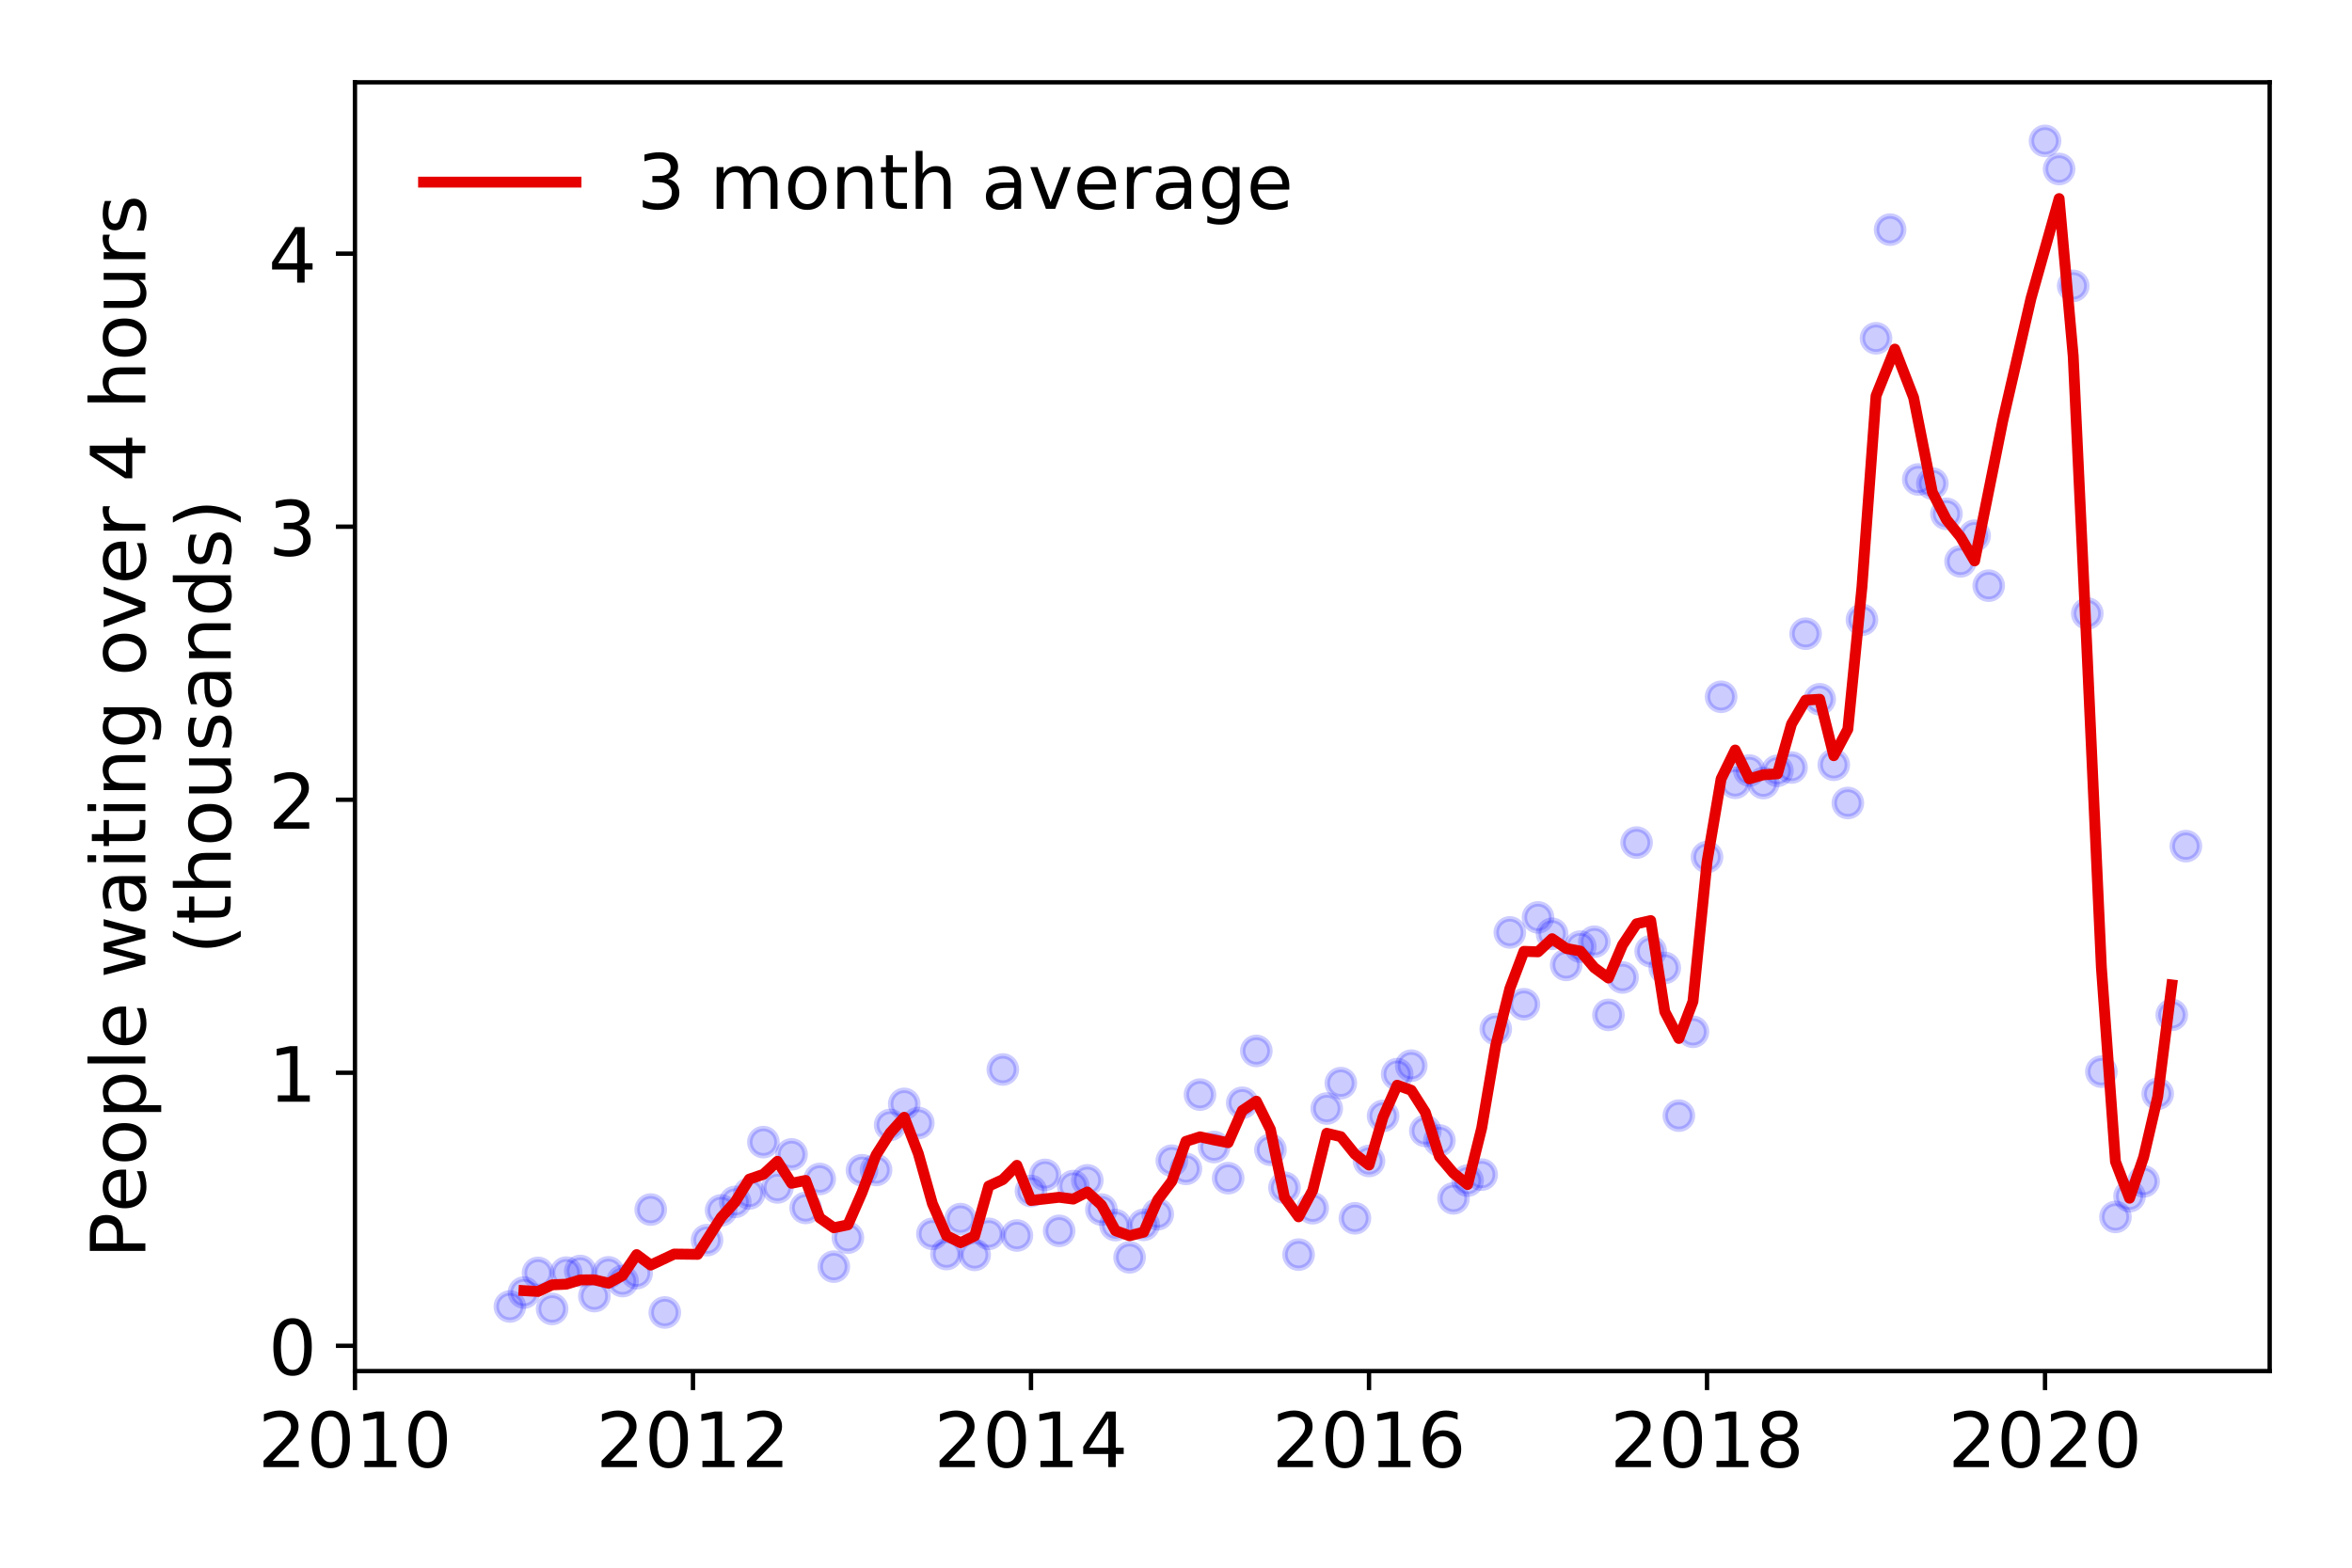 <?xml version="1.0" encoding="utf-8" standalone="no"?>
<!DOCTYPE svg PUBLIC "-//W3C//DTD SVG 1.1//EN"
  "http://www.w3.org/Graphics/SVG/1.1/DTD/svg11.dtd">
<!-- Created with matplotlib (https://matplotlib.org/) -->
<svg height="288pt" version="1.1" viewBox="0 0 432 288" width="432pt" xmlns="http://www.w3.org/2000/svg" xmlns:xlink="http://www.w3.org/1999/xlink">
 <defs>
  <style type="text/css">
*{stroke-linecap:butt;stroke-linejoin:round;}
  </style>
 </defs>
 <g id="figure_1">
  <g id="patch_1">
   <path d="M 0 288 
L 432 288 
L 432 0 
L 0 0 
z
" style="fill:#ffffff;"/>
  </g>
  <g id="axes_1">
   <g id="patch_2">
    <path d="M 65.195 251.88 
L 416.88 251.88 
L 416.88 15.12 
L 65.195 15.12 
z
" style="fill:#ffffff;"/>
   </g>
   <g id="matplotlib.axis_1">
    <g id="xtick_1">
     <g id="line2d_1">
      <defs>
       <path d="M 0 0 
L 0 3.5 
" id="m68cfb00ad2" style="stroke:#000000;stroke-width:0.8;"/>
      </defs>
      <g>
       <use style="stroke:#000000;stroke-width:0.8;" x="65.195" xlink:href="#m68cfb00ad2" y="251.88"/>
      </g>
     </g>
     <g id="text_1">
      <!-- 2010 -->
      <defs>
       <path d="M 19.188 8.297 
L 53.609 8.297 
L 53.609 0 
L 7.328 0 
L 7.328 8.297 
Q 12.938 14.109 22.625 23.891 
Q 32.328 33.688 34.812 36.531 
Q 39.547 41.844 41.422 45.531 
Q 43.312 49.219 43.312 52.781 
Q 43.312 58.594 39.234 62.25 
Q 35.156 65.922 28.609 65.922 
Q 23.969 65.922 18.812 64.312 
Q 13.672 62.703 7.812 59.422 
L 7.812 69.391 
Q 13.766 71.781 18.938 73 
Q 24.125 74.219 28.422 74.219 
Q 39.75 74.219 46.484 68.547 
Q 53.219 62.891 53.219 53.422 
Q 53.219 48.922 51.531 44.891 
Q 49.859 40.875 45.406 35.406 
Q 44.188 33.984 37.641 27.219 
Q 31.109 20.453 19.188 8.297 
z
" id="DejaVuSans-50"/>
       <path d="M 31.781 66.406 
Q 24.172 66.406 20.328 58.906 
Q 16.5 51.422 16.5 36.375 
Q 16.5 21.391 20.328 13.891 
Q 24.172 6.391 31.781 6.391 
Q 39.453 6.391 43.281 13.891 
Q 47.125 21.391 47.125 36.375 
Q 47.125 51.422 43.281 58.906 
Q 39.453 66.406 31.781 66.406 
z
M 31.781 74.219 
Q 44.047 74.219 50.516 64.516 
Q 56.984 54.828 56.984 36.375 
Q 56.984 17.969 50.516 8.266 
Q 44.047 -1.422 31.781 -1.422 
Q 19.531 -1.422 13.062 8.266 
Q 6.594 17.969 6.594 36.375 
Q 6.594 54.828 13.062 64.516 
Q 19.531 74.219 31.781 74.219 
z
" id="DejaVuSans-48"/>
       <path d="M 12.406 8.297 
L 28.516 8.297 
L 28.516 63.922 
L 10.984 60.406 
L 10.984 69.391 
L 28.422 72.906 
L 38.281 72.906 
L 38.281 8.297 
L 54.391 8.297 
L 54.391 0 
L 12.406 0 
z
" id="DejaVuSans-49"/>
      </defs>
      <g transform="translate(47.38 269.518)scale(0.14 -0.14)">
       <use xlink:href="#DejaVuSans-50"/>
       <use x="63.623" xlink:href="#DejaVuSans-48"/>
       <use x="127.246" xlink:href="#DejaVuSans-49"/>
       <use x="190.869" xlink:href="#DejaVuSans-48"/>
      </g>
     </g>
    </g>
    <g id="xtick_2">
     <g id="line2d_2">
      <g>
       <use style="stroke:#000000;stroke-width:0.8;" x="127.28" xlink:href="#m68cfb00ad2" y="251.88"/>
      </g>
     </g>
     <g id="text_2">
      <!-- 2012 -->
      <g transform="translate(109.465 269.518)scale(0.14 -0.14)">
       <use xlink:href="#DejaVuSans-50"/>
       <use x="63.623" xlink:href="#DejaVuSans-48"/>
       <use x="127.246" xlink:href="#DejaVuSans-49"/>
       <use x="190.869" xlink:href="#DejaVuSans-50"/>
      </g>
     </g>
    </g>
    <g id="xtick_3">
     <g id="line2d_3">
      <g>
       <use style="stroke:#000000;stroke-width:0.8;" x="189.365" xlink:href="#m68cfb00ad2" y="251.88"/>
      </g>
     </g>
     <g id="text_3">
      <!-- 2014 -->
      <defs>
       <path d="M 37.797 64.312 
L 12.891 25.391 
L 37.797 25.391 
z
M 35.203 72.906 
L 47.609 72.906 
L 47.609 25.391 
L 58.016 25.391 
L 58.016 17.188 
L 47.609 17.188 
L 47.609 0 
L 37.797 0 
L 37.797 17.188 
L 4.891 17.188 
L 4.891 26.703 
z
" id="DejaVuSans-52"/>
      </defs>
      <g transform="translate(171.55 269.518)scale(0.14 -0.14)">
       <use xlink:href="#DejaVuSans-50"/>
       <use x="63.623" xlink:href="#DejaVuSans-48"/>
       <use x="127.246" xlink:href="#DejaVuSans-49"/>
       <use x="190.869" xlink:href="#DejaVuSans-52"/>
      </g>
     </g>
    </g>
    <g id="xtick_4">
     <g id="line2d_4">
      <g>
       <use style="stroke:#000000;stroke-width:0.8;" x="251.45" xlink:href="#m68cfb00ad2" y="251.88"/>
      </g>
     </g>
     <g id="text_4">
      <!-- 2016 -->
      <defs>
       <path d="M 33.016 40.375 
Q 26.375 40.375 22.484 35.828 
Q 18.609 31.297 18.609 23.391 
Q 18.609 15.531 22.484 10.953 
Q 26.375 6.391 33.016 6.391 
Q 39.656 6.391 43.531 10.953 
Q 47.406 15.531 47.406 23.391 
Q 47.406 31.297 43.531 35.828 
Q 39.656 40.375 33.016 40.375 
z
M 52.594 71.297 
L 52.594 62.312 
Q 48.875 64.062 45.094 64.984 
Q 41.312 65.922 37.594 65.922 
Q 27.828 65.922 22.672 59.328 
Q 17.531 52.734 16.797 39.406 
Q 19.672 43.656 24.016 45.922 
Q 28.375 48.188 33.594 48.188 
Q 44.578 48.188 50.953 41.516 
Q 57.328 34.859 57.328 23.391 
Q 57.328 12.156 50.688 5.359 
Q 44.047 -1.422 33.016 -1.422 
Q 20.359 -1.422 13.672 8.266 
Q 6.984 17.969 6.984 36.375 
Q 6.984 53.656 15.188 63.938 
Q 23.391 74.219 37.203 74.219 
Q 40.922 74.219 44.703 73.484 
Q 48.484 72.75 52.594 71.297 
z
" id="DejaVuSans-54"/>
      </defs>
      <g transform="translate(233.635 269.518)scale(0.14 -0.14)">
       <use xlink:href="#DejaVuSans-50"/>
       <use x="63.623" xlink:href="#DejaVuSans-48"/>
       <use x="127.246" xlink:href="#DejaVuSans-49"/>
       <use x="190.869" xlink:href="#DejaVuSans-54"/>
      </g>
     </g>
    </g>
    <g id="xtick_5">
     <g id="line2d_5">
      <g>
       <use style="stroke:#000000;stroke-width:0.8;" x="313.535" xlink:href="#m68cfb00ad2" y="251.88"/>
      </g>
     </g>
     <g id="text_5">
      <!-- 2018 -->
      <defs>
       <path d="M 31.781 34.625 
Q 24.75 34.625 20.719 30.859 
Q 16.703 27.094 16.703 20.516 
Q 16.703 13.922 20.719 10.156 
Q 24.75 6.391 31.781 6.391 
Q 38.812 6.391 42.859 10.172 
Q 46.922 13.969 46.922 20.516 
Q 46.922 27.094 42.891 30.859 
Q 38.875 34.625 31.781 34.625 
z
M 21.922 38.812 
Q 15.578 40.375 12.031 44.719 
Q 8.5 49.078 8.5 55.328 
Q 8.5 64.062 14.719 69.141 
Q 20.953 74.219 31.781 74.219 
Q 42.672 74.219 48.875 69.141 
Q 55.078 64.062 55.078 55.328 
Q 55.078 49.078 51.531 44.719 
Q 48 40.375 41.703 38.812 
Q 48.828 37.156 52.797 32.312 
Q 56.781 27.484 56.781 20.516 
Q 56.781 9.906 50.312 4.234 
Q 43.844 -1.422 31.781 -1.422 
Q 19.734 -1.422 13.25 4.234 
Q 6.781 9.906 6.781 20.516 
Q 6.781 27.484 10.781 32.312 
Q 14.797 37.156 21.922 38.812 
z
M 18.312 54.391 
Q 18.312 48.734 21.844 45.562 
Q 25.391 42.391 31.781 42.391 
Q 38.141 42.391 41.719 45.562 
Q 45.312 48.734 45.312 54.391 
Q 45.312 60.062 41.719 63.234 
Q 38.141 66.406 31.781 66.406 
Q 25.391 66.406 21.844 63.234 
Q 18.312 60.062 18.312 54.391 
z
" id="DejaVuSans-56"/>
      </defs>
      <g transform="translate(295.72 269.518)scale(0.14 -0.14)">
       <use xlink:href="#DejaVuSans-50"/>
       <use x="63.623" xlink:href="#DejaVuSans-48"/>
       <use x="127.246" xlink:href="#DejaVuSans-49"/>
       <use x="190.869" xlink:href="#DejaVuSans-56"/>
      </g>
     </g>
    </g>
    <g id="xtick_6">
     <g id="line2d_6">
      <g>
       <use style="stroke:#000000;stroke-width:0.8;" x="375.619" xlink:href="#m68cfb00ad2" y="251.88"/>
      </g>
     </g>
     <g id="text_6">
      <!-- 2020 -->
      <g transform="translate(357.804 269.518)scale(0.14 -0.14)">
       <use xlink:href="#DejaVuSans-50"/>
       <use x="63.623" xlink:href="#DejaVuSans-48"/>
       <use x="127.246" xlink:href="#DejaVuSans-50"/>
       <use x="190.869" xlink:href="#DejaVuSans-48"/>
      </g>
     </g>
    </g>
   </g>
   <g id="matplotlib.axis_2">
    <g id="ytick_1">
     <g id="line2d_7">
      <defs>
       <path d="M 0 0 
L -3.5 0 
" id="me8bc852ce0" style="stroke:#000000;stroke-width:0.8;"/>
      </defs>
      <g>
       <use style="stroke:#000000;stroke-width:0.8;" x="65.195" xlink:href="#me8bc852ce0" y="247.238"/>
      </g>
     </g>
     <g id="text_7">
      <!-- 0 -->
      <g transform="translate(49.288 252.557)scale(0.14 -0.14)">
       <use xlink:href="#DejaVuSans-48"/>
      </g>
     </g>
    </g>
    <g id="ytick_2">
     <g id="line2d_8">
      <g>
       <use style="stroke:#000000;stroke-width:0.8;" x="65.195" xlink:href="#me8bc852ce0" y="197.078"/>
      </g>
     </g>
     <g id="text_8">
      <!-- 1 -->
      <g transform="translate(49.288 202.397)scale(0.14 -0.14)">
       <use xlink:href="#DejaVuSans-49"/>
      </g>
     </g>
    </g>
    <g id="ytick_3">
     <g id="line2d_9">
      <g>
       <use style="stroke:#000000;stroke-width:0.8;" x="65.195" xlink:href="#me8bc852ce0" y="146.918"/>
      </g>
     </g>
     <g id="text_9">
      <!-- 2 -->
      <g transform="translate(49.288 152.237)scale(0.14 -0.14)">
       <use xlink:href="#DejaVuSans-50"/>
      </g>
     </g>
    </g>
    <g id="ytick_4">
     <g id="line2d_10">
      <g>
       <use style="stroke:#000000;stroke-width:0.8;" x="65.195" xlink:href="#me8bc852ce0" y="96.758"/>
      </g>
     </g>
     <g id="text_10">
      <!-- 3 -->
      <defs>
       <path d="M 40.578 39.312 
Q 47.656 37.797 51.625 33 
Q 55.609 28.219 55.609 21.188 
Q 55.609 10.406 48.188 4.484 
Q 40.766 -1.422 27.094 -1.422 
Q 22.516 -1.422 17.656 -0.516 
Q 12.797 0.391 7.625 2.203 
L 7.625 11.719 
Q 11.719 9.328 16.594 8.109 
Q 21.484 6.891 26.812 6.891 
Q 36.078 6.891 40.938 10.547 
Q 45.797 14.203 45.797 21.188 
Q 45.797 27.641 41.281 31.266 
Q 36.766 34.906 28.719 34.906 
L 20.219 34.906 
L 20.219 43.016 
L 29.109 43.016 
Q 36.375 43.016 40.234 45.922 
Q 44.094 48.828 44.094 54.297 
Q 44.094 59.906 40.109 62.906 
Q 36.141 65.922 28.719 65.922 
Q 24.656 65.922 20.016 65.031 
Q 15.375 64.156 9.812 62.312 
L 9.812 71.094 
Q 15.438 72.656 20.344 73.438 
Q 25.25 74.219 29.594 74.219 
Q 40.828 74.219 47.359 69.109 
Q 53.906 64.016 53.906 55.328 
Q 53.906 49.266 50.438 45.094 
Q 46.969 40.922 40.578 39.312 
z
" id="DejaVuSans-51"/>
      </defs>
      <g transform="translate(49.288 102.077)scale(0.14 -0.14)">
       <use xlink:href="#DejaVuSans-51"/>
      </g>
     </g>
    </g>
    <g id="ytick_5">
     <g id="line2d_11">
      <g>
       <use style="stroke:#000000;stroke-width:0.8;" x="65.195" xlink:href="#me8bc852ce0" y="46.598"/>
      </g>
     </g>
     <g id="text_11">
      <!-- 4 -->
      <g transform="translate(49.288 51.917)scale(0.14 -0.14)">
       <use xlink:href="#DejaVuSans-52"/>
      </g>
     </g>
    </g>
    <g id="text_12">
     <!-- People waiting over 4 hours -->
     <defs>
      <path d="M 19.672 64.797 
L 19.672 37.406 
L 32.078 37.406 
Q 38.969 37.406 42.719 40.969 
Q 46.484 44.531 46.484 51.125 
Q 46.484 57.672 42.719 61.234 
Q 38.969 64.797 32.078 64.797 
z
M 9.812 72.906 
L 32.078 72.906 
Q 44.344 72.906 50.609 67.359 
Q 56.891 61.812 56.891 51.125 
Q 56.891 40.328 50.609 34.812 
Q 44.344 29.297 32.078 29.297 
L 19.672 29.297 
L 19.672 0 
L 9.812 0 
z
" id="DejaVuSans-80"/>
      <path d="M 56.203 29.594 
L 56.203 25.203 
L 14.891 25.203 
Q 15.484 15.922 20.484 11.062 
Q 25.484 6.203 34.422 6.203 
Q 39.594 6.203 44.453 7.469 
Q 49.312 8.734 54.109 11.281 
L 54.109 2.781 
Q 49.266 0.734 44.188 -0.344 
Q 39.109 -1.422 33.891 -1.422 
Q 20.797 -1.422 13.156 6.188 
Q 5.516 13.812 5.516 26.812 
Q 5.516 40.234 12.766 48.109 
Q 20.016 56 32.328 56 
Q 43.359 56 49.781 48.891 
Q 56.203 41.797 56.203 29.594 
z
M 47.219 32.234 
Q 47.125 39.594 43.094 43.984 
Q 39.062 48.391 32.422 48.391 
Q 24.906 48.391 20.391 44.141 
Q 15.875 39.891 15.188 32.172 
z
" id="DejaVuSans-101"/>
      <path d="M 30.609 48.391 
Q 23.391 48.391 19.188 42.75 
Q 14.984 37.109 14.984 27.297 
Q 14.984 17.484 19.156 11.844 
Q 23.344 6.203 30.609 6.203 
Q 37.797 6.203 41.984 11.859 
Q 46.188 17.531 46.188 27.297 
Q 46.188 37.016 41.984 42.703 
Q 37.797 48.391 30.609 48.391 
z
M 30.609 56 
Q 42.328 56 49.016 48.375 
Q 55.719 40.766 55.719 27.297 
Q 55.719 13.875 49.016 6.219 
Q 42.328 -1.422 30.609 -1.422 
Q 18.844 -1.422 12.172 6.219 
Q 5.516 13.875 5.516 27.297 
Q 5.516 40.766 12.172 48.375 
Q 18.844 56 30.609 56 
z
" id="DejaVuSans-111"/>
      <path d="M 18.109 8.203 
L 18.109 -20.797 
L 9.078 -20.797 
L 9.078 54.688 
L 18.109 54.688 
L 18.109 46.391 
Q 20.953 51.266 25.266 53.625 
Q 29.594 56 35.594 56 
Q 45.562 56 51.781 48.094 
Q 58.016 40.188 58.016 27.297 
Q 58.016 14.406 51.781 6.484 
Q 45.562 -1.422 35.594 -1.422 
Q 29.594 -1.422 25.266 0.953 
Q 20.953 3.328 18.109 8.203 
z
M 48.688 27.297 
Q 48.688 37.203 44.609 42.844 
Q 40.531 48.484 33.406 48.484 
Q 26.266 48.484 22.188 42.844 
Q 18.109 37.203 18.109 27.297 
Q 18.109 17.391 22.188 11.75 
Q 26.266 6.109 33.406 6.109 
Q 40.531 6.109 44.609 11.75 
Q 48.688 17.391 48.688 27.297 
z
" id="DejaVuSans-112"/>
      <path d="M 9.422 75.984 
L 18.406 75.984 
L 18.406 0 
L 9.422 0 
z
" id="DejaVuSans-108"/>
      <path id="DejaVuSans-32"/>
      <path d="M 4.203 54.688 
L 13.188 54.688 
L 24.422 12.016 
L 35.594 54.688 
L 46.188 54.688 
L 57.422 12.016 
L 68.609 54.688 
L 77.594 54.688 
L 63.281 0 
L 52.688 0 
L 40.922 44.828 
L 29.109 0 
L 18.5 0 
z
" id="DejaVuSans-119"/>
      <path d="M 34.281 27.484 
Q 23.391 27.484 19.188 25 
Q 14.984 22.516 14.984 16.5 
Q 14.984 11.719 18.141 8.906 
Q 21.297 6.109 26.703 6.109 
Q 34.188 6.109 38.703 11.406 
Q 43.219 16.703 43.219 25.484 
L 43.219 27.484 
z
M 52.203 31.203 
L 52.203 0 
L 43.219 0 
L 43.219 8.297 
Q 40.141 3.328 35.547 0.953 
Q 30.953 -1.422 24.312 -1.422 
Q 15.922 -1.422 10.953 3.297 
Q 6 8.016 6 15.922 
Q 6 25.141 12.172 29.828 
Q 18.359 34.516 30.609 34.516 
L 43.219 34.516 
L 43.219 35.406 
Q 43.219 41.609 39.141 45 
Q 35.062 48.391 27.688 48.391 
Q 23 48.391 18.547 47.266 
Q 14.109 46.141 10.016 43.891 
L 10.016 52.203 
Q 14.938 54.109 19.578 55.047 
Q 24.219 56 28.609 56 
Q 40.484 56 46.344 49.844 
Q 52.203 43.703 52.203 31.203 
z
" id="DejaVuSans-97"/>
      <path d="M 9.422 54.688 
L 18.406 54.688 
L 18.406 0 
L 9.422 0 
z
M 9.422 75.984 
L 18.406 75.984 
L 18.406 64.594 
L 9.422 64.594 
z
" id="DejaVuSans-105"/>
      <path d="M 18.312 70.219 
L 18.312 54.688 
L 36.812 54.688 
L 36.812 47.703 
L 18.312 47.703 
L 18.312 18.016 
Q 18.312 11.328 20.141 9.422 
Q 21.969 7.516 27.594 7.516 
L 36.812 7.516 
L 36.812 0 
L 27.594 0 
Q 17.188 0 13.234 3.875 
Q 9.281 7.766 9.281 18.016 
L 9.281 47.703 
L 2.688 47.703 
L 2.688 54.688 
L 9.281 54.688 
L 9.281 70.219 
z
" id="DejaVuSans-116"/>
      <path d="M 54.891 33.016 
L 54.891 0 
L 45.906 0 
L 45.906 32.719 
Q 45.906 40.484 42.875 44.328 
Q 39.844 48.188 33.797 48.188 
Q 26.516 48.188 22.312 43.547 
Q 18.109 38.922 18.109 30.906 
L 18.109 0 
L 9.078 0 
L 9.078 54.688 
L 18.109 54.688 
L 18.109 46.188 
Q 21.344 51.125 25.703 53.562 
Q 30.078 56 35.797 56 
Q 45.219 56 50.047 50.172 
Q 54.891 44.344 54.891 33.016 
z
" id="DejaVuSans-110"/>
      <path d="M 45.406 27.984 
Q 45.406 37.75 41.375 43.109 
Q 37.359 48.484 30.078 48.484 
Q 22.859 48.484 18.828 43.109 
Q 14.797 37.75 14.797 27.984 
Q 14.797 18.266 18.828 12.891 
Q 22.859 7.516 30.078 7.516 
Q 37.359 7.516 41.375 12.891 
Q 45.406 18.266 45.406 27.984 
z
M 54.391 6.781 
Q 54.391 -7.172 48.188 -13.984 
Q 42 -20.797 29.203 -20.797 
Q 24.469 -20.797 20.266 -20.094 
Q 16.062 -19.391 12.109 -17.922 
L 12.109 -9.188 
Q 16.062 -11.328 19.922 -12.344 
Q 23.781 -13.375 27.781 -13.375 
Q 36.625 -13.375 41.016 -8.766 
Q 45.406 -4.156 45.406 5.172 
L 45.406 9.625 
Q 42.625 4.781 38.281 2.391 
Q 33.938 0 27.875 0 
Q 17.828 0 11.672 7.656 
Q 5.516 15.328 5.516 27.984 
Q 5.516 40.672 11.672 48.328 
Q 17.828 56 27.875 56 
Q 33.938 56 38.281 53.609 
Q 42.625 51.219 45.406 46.391 
L 45.406 54.688 
L 54.391 54.688 
z
" id="DejaVuSans-103"/>
      <path d="M 2.984 54.688 
L 12.5 54.688 
L 29.594 8.797 
L 46.688 54.688 
L 56.203 54.688 
L 35.688 0 
L 23.484 0 
z
" id="DejaVuSans-118"/>
      <path d="M 41.109 46.297 
Q 39.594 47.172 37.812 47.578 
Q 36.031 48 33.891 48 
Q 26.266 48 22.188 43.047 
Q 18.109 38.094 18.109 28.812 
L 18.109 0 
L 9.078 0 
L 9.078 54.688 
L 18.109 54.688 
L 18.109 46.188 
Q 20.953 51.172 25.484 53.578 
Q 30.031 56 36.531 56 
Q 37.453 56 38.578 55.875 
Q 39.703 55.766 41.062 55.516 
z
" id="DejaVuSans-114"/>
      <path d="M 54.891 33.016 
L 54.891 0 
L 45.906 0 
L 45.906 32.719 
Q 45.906 40.484 42.875 44.328 
Q 39.844 48.188 33.797 48.188 
Q 26.516 48.188 22.312 43.547 
Q 18.109 38.922 18.109 30.906 
L 18.109 0 
L 9.078 0 
L 9.078 75.984 
L 18.109 75.984 
L 18.109 46.188 
Q 21.344 51.125 25.703 53.562 
Q 30.078 56 35.797 56 
Q 45.219 56 50.047 50.172 
Q 54.891 44.344 54.891 33.016 
z
" id="DejaVuSans-104"/>
      <path d="M 8.5 21.578 
L 8.5 54.688 
L 17.484 54.688 
L 17.484 21.922 
Q 17.484 14.156 20.5 10.266 
Q 23.531 6.391 29.594 6.391 
Q 36.859 6.391 41.078 11.031 
Q 45.312 15.672 45.312 23.688 
L 45.312 54.688 
L 54.297 54.688 
L 54.297 0 
L 45.312 0 
L 45.312 8.406 
Q 42.047 3.422 37.719 1 
Q 33.406 -1.422 27.688 -1.422 
Q 18.266 -1.422 13.375 4.438 
Q 8.5 10.297 8.5 21.578 
z
M 31.109 56 
z
" id="DejaVuSans-117"/>
      <path d="M 44.281 53.078 
L 44.281 44.578 
Q 40.484 46.531 36.375 47.5 
Q 32.281 48.484 27.875 48.484 
Q 21.188 48.484 17.844 46.438 
Q 14.5 44.391 14.5 40.281 
Q 14.5 37.156 16.891 35.375 
Q 19.281 33.594 26.516 31.984 
L 29.594 31.297 
Q 39.156 29.25 43.188 25.516 
Q 47.219 21.781 47.219 15.094 
Q 47.219 7.469 41.188 3.016 
Q 35.156 -1.422 24.609 -1.422 
Q 20.219 -1.422 15.453 -0.562 
Q 10.688 0.297 5.422 2 
L 5.422 11.281 
Q 10.406 8.688 15.234 7.391 
Q 20.062 6.109 24.812 6.109 
Q 31.156 6.109 34.562 8.281 
Q 37.984 10.453 37.984 14.406 
Q 37.984 18.062 35.516 20.016 
Q 33.062 21.969 24.703 23.781 
L 21.578 24.516 
Q 13.234 26.266 9.516 29.906 
Q 5.812 33.547 5.812 39.891 
Q 5.812 47.609 11.281 51.797 
Q 16.75 56 26.812 56 
Q 31.781 56 36.172 55.266 
Q 40.578 54.547 44.281 53.078 
z
" id="DejaVuSans-115"/>
     </defs>
     <g transform="translate(26.699 231.175)rotate(-90)scale(0.14 -0.14)">
      <use xlink:href="#DejaVuSans-80"/>
      <use x="60.256" xlink:href="#DejaVuSans-101"/>
      <use x="121.779" xlink:href="#DejaVuSans-111"/>
      <use x="182.961" xlink:href="#DejaVuSans-112"/>
      <use x="246.438" xlink:href="#DejaVuSans-108"/>
      <use x="274.221" xlink:href="#DejaVuSans-101"/>
      <use x="335.744" xlink:href="#DejaVuSans-32"/>
      <use x="367.531" xlink:href="#DejaVuSans-119"/>
      <use x="449.318" xlink:href="#DejaVuSans-97"/>
      <use x="510.598" xlink:href="#DejaVuSans-105"/>
      <use x="538.381" xlink:href="#DejaVuSans-116"/>
      <use x="577.59" xlink:href="#DejaVuSans-105"/>
      <use x="605.373" xlink:href="#DejaVuSans-110"/>
      <use x="668.752" xlink:href="#DejaVuSans-103"/>
      <use x="732.229" xlink:href="#DejaVuSans-32"/>
      <use x="764.016" xlink:href="#DejaVuSans-111"/>
      <use x="825.197" xlink:href="#DejaVuSans-118"/>
      <use x="884.377" xlink:href="#DejaVuSans-101"/>
      <use x="945.9" xlink:href="#DejaVuSans-114"/>
      <use x="987.014" xlink:href="#DejaVuSans-32"/>
      <use x="1018.801" xlink:href="#DejaVuSans-52"/>
      <use x="1082.424" xlink:href="#DejaVuSans-32"/>
      <use x="1114.211" xlink:href="#DejaVuSans-104"/>
      <use x="1177.59" xlink:href="#DejaVuSans-111"/>
      <use x="1238.771" xlink:href="#DejaVuSans-117"/>
      <use x="1302.15" xlink:href="#DejaVuSans-114"/>
      <use x="1343.264" xlink:href="#DejaVuSans-115"/>
     </g>
     <!-- (thousands) -->
     <defs>
      <path d="M 31 75.875 
Q 24.469 64.656 21.281 53.656 
Q 18.109 42.672 18.109 31.391 
Q 18.109 20.125 21.312 9.062 
Q 24.516 -2 31 -13.188 
L 23.188 -13.188 
Q 15.875 -1.703 12.234 9.375 
Q 8.594 20.453 8.594 31.391 
Q 8.594 42.281 12.203 53.312 
Q 15.828 64.359 23.188 75.875 
z
" id="DejaVuSans-40"/>
      <path d="M 45.406 46.391 
L 45.406 75.984 
L 54.391 75.984 
L 54.391 0 
L 45.406 0 
L 45.406 8.203 
Q 42.578 3.328 38.25 0.953 
Q 33.938 -1.422 27.875 -1.422 
Q 17.969 -1.422 11.734 6.484 
Q 5.516 14.406 5.516 27.297 
Q 5.516 40.188 11.734 48.094 
Q 17.969 56 27.875 56 
Q 33.938 56 38.25 53.625 
Q 42.578 51.266 45.406 46.391 
z
M 14.797 27.297 
Q 14.797 17.391 18.875 11.75 
Q 22.953 6.109 30.078 6.109 
Q 37.203 6.109 41.297 11.75 
Q 45.406 17.391 45.406 27.297 
Q 45.406 37.203 41.297 42.844 
Q 37.203 48.484 30.078 48.484 
Q 22.953 48.484 18.875 42.844 
Q 14.797 37.203 14.797 27.297 
z
" id="DejaVuSans-100"/>
      <path d="M 8.016 75.875 
L 15.828 75.875 
Q 23.141 64.359 26.781 53.312 
Q 30.422 42.281 30.422 31.391 
Q 30.422 20.453 26.781 9.375 
Q 23.141 -1.703 15.828 -13.188 
L 8.016 -13.188 
Q 14.5 -2 17.703 9.062 
Q 20.906 20.125 20.906 31.391 
Q 20.906 42.672 17.703 53.656 
Q 14.5 64.656 8.016 75.875 
z
" id="DejaVuSans-41"/>
     </defs>
     <g transform="translate(42.376 175.325)rotate(-90)scale(0.14 -0.14)">
      <use xlink:href="#DejaVuSans-40"/>
      <use x="39.014" xlink:href="#DejaVuSans-116"/>
      <use x="78.223" xlink:href="#DejaVuSans-104"/>
      <use x="141.602" xlink:href="#DejaVuSans-111"/>
      <use x="202.783" xlink:href="#DejaVuSans-117"/>
      <use x="266.162" xlink:href="#DejaVuSans-115"/>
      <use x="318.262" xlink:href="#DejaVuSans-97"/>
      <use x="379.541" xlink:href="#DejaVuSans-110"/>
      <use x="442.92" xlink:href="#DejaVuSans-100"/>
      <use x="506.396" xlink:href="#DejaVuSans-115"/>
      <use x="558.496" xlink:href="#DejaVuSans-41"/>
     </g>
    </g>
   </g>
   <g id="line2d_12">
    <defs>
     <path d="M 0 2.5 
C 0.663 2.5 1.299 2.237 1.768 1.768 
C 2.237 1.299 2.5 0.663 2.5 0 
C 2.5 -0.663 2.237 -1.299 1.768 -1.768 
C 1.299 -2.237 0.663 -2.5 0 -2.5 
C -0.663 -2.5 -1.299 -2.237 -1.768 -1.768 
C -2.237 -1.299 -2.5 -0.663 -2.5 0 
C -2.5 0.663 -2.237 1.299 -1.768 1.768 
C -1.299 2.237 -0.663 2.5 0 2.5 
z
" id="m269926904f" style="stroke:#0000ff;stroke-opacity:0.2;"/>
    </defs>
    <g clip-path="url(#pb4dc8e8f1a)">
     <use style="fill:#0000ff;fill-opacity:0.2;stroke:#0000ff;stroke-opacity:0.2;" x="401.488" xlink:href="#m269926904f" y="155.445"/>
     <use style="fill:#0000ff;fill-opacity:0.2;stroke:#0000ff;stroke-opacity:0.2;" x="398.901" xlink:href="#m269926904f" y="186.444"/>
     <use style="fill:#0000ff;fill-opacity:0.2;stroke:#0000ff;stroke-opacity:0.2;" x="396.314" xlink:href="#m269926904f" y="200.94"/>
     <use style="fill:#0000ff;fill-opacity:0.2;stroke:#0000ff;stroke-opacity:0.2;" x="393.728" xlink:href="#m269926904f" y="217.041"/>
     <use style="fill:#0000ff;fill-opacity:0.2;stroke:#0000ff;stroke-opacity:0.2;" x="391.141" xlink:href="#m269926904f" y="219.75"/>
     <use style="fill:#0000ff;fill-opacity:0.2;stroke:#0000ff;stroke-opacity:0.2;" x="388.554" xlink:href="#m269926904f" y="223.562"/>
     <use style="fill:#0000ff;fill-opacity:0.2;stroke:#0000ff;stroke-opacity:0.2;" x="385.967" xlink:href="#m269926904f" y="196.877"/>
     <use style="fill:#0000ff;fill-opacity:0.2;stroke:#0000ff;stroke-opacity:0.2;" x="383.38" xlink:href="#m269926904f" y="112.709"/>
     <use style="fill:#0000ff;fill-opacity:0.2;stroke:#0000ff;stroke-opacity:0.2;" x="380.793" xlink:href="#m269926904f" y="52.517"/>
     <use style="fill:#0000ff;fill-opacity:0.2;stroke:#0000ff;stroke-opacity:0.2;" x="378.206" xlink:href="#m269926904f" y="31.048"/>
     <use style="fill:#0000ff;fill-opacity:0.2;stroke:#0000ff;stroke-opacity:0.2;" x="375.619" xlink:href="#m269926904f" y="25.882"/>
     <use style="fill:#0000ff;fill-opacity:0.2;stroke:#0000ff;stroke-opacity:0.2;" x="365.272" xlink:href="#m269926904f" y="107.592"/>
     <use style="fill:#0000ff;fill-opacity:0.2;stroke:#0000ff;stroke-opacity:0.2;" x="362.685" xlink:href="#m269926904f" y="98.413"/>
     <use style="fill:#0000ff;fill-opacity:0.2;stroke:#0000ff;stroke-opacity:0.2;" x="360.098" xlink:href="#m269926904f" y="103.128"/>
     <use style="fill:#0000ff;fill-opacity:0.2;stroke:#0000ff;stroke-opacity:0.2;" x="357.511" xlink:href="#m269926904f" y="94.4"/>
     <use style="fill:#0000ff;fill-opacity:0.2;stroke:#0000ff;stroke-opacity:0.2;" x="354.924" xlink:href="#m269926904f" y="88.833"/>
     <use style="fill:#0000ff;fill-opacity:0.2;stroke:#0000ff;stroke-opacity:0.2;" x="352.338" xlink:href="#m269926904f" y="88.08"/>
     <use style="fill:#0000ff;fill-opacity:0.2;stroke:#0000ff;stroke-opacity:0.2;" x="347.164" xlink:href="#m269926904f" y="42.184"/>
     <use style="fill:#0000ff;fill-opacity:0.2;stroke:#0000ff;stroke-opacity:0.2;" x="344.577" xlink:href="#m269926904f" y="62.147"/>
     <use style="fill:#0000ff;fill-opacity:0.2;stroke:#0000ff;stroke-opacity:0.2;" x="341.99" xlink:href="#m269926904f" y="113.862"/>
     <use style="fill:#0000ff;fill-opacity:0.2;stroke:#0000ff;stroke-opacity:0.2;" x="339.403" xlink:href="#m269926904f" y="147.52"/>
     <use style="fill:#0000ff;fill-opacity:0.2;stroke:#0000ff;stroke-opacity:0.2;" x="336.816" xlink:href="#m269926904f" y="140.497"/>
     <use style="fill:#0000ff;fill-opacity:0.2;stroke:#0000ff;stroke-opacity:0.2;" x="334.229" xlink:href="#m269926904f" y="128.459"/>
     <use style="fill:#0000ff;fill-opacity:0.2;stroke:#0000ff;stroke-opacity:0.2;" x="331.643" xlink:href="#m269926904f" y="116.421"/>
     <use style="fill:#0000ff;fill-opacity:0.2;stroke:#0000ff;stroke-opacity:0.2;" x="329.056" xlink:href="#m269926904f" y="140.999"/>
     <use style="fill:#0000ff;fill-opacity:0.2;stroke:#0000ff;stroke-opacity:0.2;" x="326.469" xlink:href="#m269926904f" y="141.601"/>
     <use style="fill:#0000ff;fill-opacity:0.2;stroke:#0000ff;stroke-opacity:0.2;" x="323.882" xlink:href="#m269926904f" y="143.858"/>
     <use style="fill:#0000ff;fill-opacity:0.2;stroke:#0000ff;stroke-opacity:0.2;" x="321.295" xlink:href="#m269926904f" y="141.551"/>
     <use style="fill:#0000ff;fill-opacity:0.2;stroke:#0000ff;stroke-opacity:0.2;" x="318.708" xlink:href="#m269926904f" y="143.808"/>
     <use style="fill:#0000ff;fill-opacity:0.2;stroke:#0000ff;stroke-opacity:0.2;" x="316.121" xlink:href="#m269926904f" y="128.007"/>
     <use style="fill:#0000ff;fill-opacity:0.2;stroke:#0000ff;stroke-opacity:0.2;" x="313.535" xlink:href="#m269926904f" y="157.451"/>
     <use style="fill:#0000ff;fill-opacity:0.2;stroke:#0000ff;stroke-opacity:0.2;" x="310.948" xlink:href="#m269926904f" y="189.554"/>
     <use style="fill:#0000ff;fill-opacity:0.2;stroke:#0000ff;stroke-opacity:0.2;" x="308.361" xlink:href="#m269926904f" y="204.953"/>
     <use style="fill:#0000ff;fill-opacity:0.2;stroke:#0000ff;stroke-opacity:0.2;" x="305.774" xlink:href="#m269926904f" y="177.816"/>
     <use style="fill:#0000ff;fill-opacity:0.2;stroke:#0000ff;stroke-opacity:0.2;" x="303.187" xlink:href="#m269926904f" y="174.757"/>
     <use style="fill:#0000ff;fill-opacity:0.2;stroke:#0000ff;stroke-opacity:0.2;" x="300.6" xlink:href="#m269926904f" y="154.793"/>
     <use style="fill:#0000ff;fill-opacity:0.2;stroke:#0000ff;stroke-opacity:0.2;" x="298.013" xlink:href="#m269926904f" y="179.572"/>
     <use style="fill:#0000ff;fill-opacity:0.2;stroke:#0000ff;stroke-opacity:0.2;" x="295.426" xlink:href="#m269926904f" y="186.444"/>
     <use style="fill:#0000ff;fill-opacity:0.2;stroke:#0000ff;stroke-opacity:0.2;" x="292.84" xlink:href="#m269926904f" y="173.001"/>
     <use style="fill:#0000ff;fill-opacity:0.2;stroke:#0000ff;stroke-opacity:0.2;" x="290.253" xlink:href="#m269926904f" y="173.904"/>
     <use style="fill:#0000ff;fill-opacity:0.2;stroke:#0000ff;stroke-opacity:0.2;" x="287.666" xlink:href="#m269926904f" y="177.265"/>
     <use style="fill:#0000ff;fill-opacity:0.2;stroke:#0000ff;stroke-opacity:0.2;" x="285.079" xlink:href="#m269926904f" y="171.546"/>
     <use style="fill:#0000ff;fill-opacity:0.2;stroke:#0000ff;stroke-opacity:0.2;" x="282.492" xlink:href="#m269926904f" y="168.537"/>
     <use style="fill:#0000ff;fill-opacity:0.2;stroke:#0000ff;stroke-opacity:0.2;" x="279.905" xlink:href="#m269926904f" y="184.488"/>
     <use style="fill:#0000ff;fill-opacity:0.2;stroke:#0000ff;stroke-opacity:0.2;" x="277.318" xlink:href="#m269926904f" y="171.296"/>
     <use style="fill:#0000ff;fill-opacity:0.2;stroke:#0000ff;stroke-opacity:0.2;" x="274.731" xlink:href="#m269926904f" y="189.052"/>
     <use style="fill:#0000ff;fill-opacity:0.2;stroke:#0000ff;stroke-opacity:0.2;" x="272.145" xlink:href="#m269926904f" y="215.787"/>
     <use style="fill:#0000ff;fill-opacity:0.2;stroke:#0000ff;stroke-opacity:0.2;" x="269.558" xlink:href="#m269926904f" y="216.891"/>
     <use style="fill:#0000ff;fill-opacity:0.2;stroke:#0000ff;stroke-opacity:0.2;" x="266.971" xlink:href="#m269926904f" y="220.151"/>
     <use style="fill:#0000ff;fill-opacity:0.2;stroke:#0000ff;stroke-opacity:0.2;" x="264.384" xlink:href="#m269926904f" y="209.517"/>
     <use style="fill:#0000ff;fill-opacity:0.2;stroke:#0000ff;stroke-opacity:0.2;" x="261.797" xlink:href="#m269926904f" y="207.762"/>
     <use style="fill:#0000ff;fill-opacity:0.2;stroke:#0000ff;stroke-opacity:0.2;" x="259.21" xlink:href="#m269926904f" y="195.774"/>
     <use style="fill:#0000ff;fill-opacity:0.2;stroke:#0000ff;stroke-opacity:0.2;" x="256.623" xlink:href="#m269926904f" y="197.329"/>
     <use style="fill:#0000ff;fill-opacity:0.2;stroke:#0000ff;stroke-opacity:0.2;" x="254.037" xlink:href="#m269926904f" y="205.003"/>
     <use style="fill:#0000ff;fill-opacity:0.2;stroke:#0000ff;stroke-opacity:0.2;" x="251.45" xlink:href="#m269926904f" y="213.279"/>
     <use style="fill:#0000ff;fill-opacity:0.2;stroke:#0000ff;stroke-opacity:0.2;" x="248.863" xlink:href="#m269926904f" y="223.813"/>
     <use style="fill:#0000ff;fill-opacity:0.2;stroke:#0000ff;stroke-opacity:0.2;" x="246.276" xlink:href="#m269926904f" y="198.984"/>
     <use style="fill:#0000ff;fill-opacity:0.2;stroke:#0000ff;stroke-opacity:0.2;" x="243.689" xlink:href="#m269926904f" y="203.649"/>
     <use style="fill:#0000ff;fill-opacity:0.2;stroke:#0000ff;stroke-opacity:0.2;" x="241.102" xlink:href="#m269926904f" y="221.957"/>
     <use style="fill:#0000ff;fill-opacity:0.2;stroke:#0000ff;stroke-opacity:0.2;" x="238.515" xlink:href="#m269926904f" y="230.484"/>
     <use style="fill:#0000ff;fill-opacity:0.2;stroke:#0000ff;stroke-opacity:0.2;" x="235.928" xlink:href="#m269926904f" y="218.195"/>
     <use style="fill:#0000ff;fill-opacity:0.2;stroke:#0000ff;stroke-opacity:0.2;" x="233.342" xlink:href="#m269926904f" y="211.223"/>
     <use style="fill:#0000ff;fill-opacity:0.2;stroke:#0000ff;stroke-opacity:0.2;" x="230.755" xlink:href="#m269926904f" y="193.065"/>
     <use style="fill:#0000ff;fill-opacity:0.2;stroke:#0000ff;stroke-opacity:0.2;" x="228.168" xlink:href="#m269926904f" y="202.595"/>
     <use style="fill:#0000ff;fill-opacity:0.2;stroke:#0000ff;stroke-opacity:0.2;" x="225.581" xlink:href="#m269926904f" y="216.439"/>
     <use style="fill:#0000ff;fill-opacity:0.2;stroke:#0000ff;stroke-opacity:0.2;" x="222.994" xlink:href="#m269926904f" y="210.721"/>
     <use style="fill:#0000ff;fill-opacity:0.2;stroke:#0000ff;stroke-opacity:0.2;" x="220.407" xlink:href="#m269926904f" y="201.091"/>
     <use style="fill:#0000ff;fill-opacity:0.2;stroke:#0000ff;stroke-opacity:0.2;" x="217.82" xlink:href="#m269926904f" y="214.734"/>
     <use style="fill:#0000ff;fill-opacity:0.2;stroke:#0000ff;stroke-opacity:0.2;" x="215.233" xlink:href="#m269926904f" y="213.229"/>
     <use style="fill:#0000ff;fill-opacity:0.2;stroke:#0000ff;stroke-opacity:0.2;" x="212.647" xlink:href="#m269926904f" y="223.061"/>
     <use style="fill:#0000ff;fill-opacity:0.2;stroke:#0000ff;stroke-opacity:0.2;" x="210.06" xlink:href="#m269926904f" y="225.017"/>
     <use style="fill:#0000ff;fill-opacity:0.2;stroke:#0000ff;stroke-opacity:0.2;" x="207.473" xlink:href="#m269926904f" y="230.986"/>
     <use style="fill:#0000ff;fill-opacity:0.2;stroke:#0000ff;stroke-opacity:0.2;" x="204.886" xlink:href="#m269926904f" y="225.067"/>
     <use style="fill:#0000ff;fill-opacity:0.2;stroke:#0000ff;stroke-opacity:0.2;" x="202.299" xlink:href="#m269926904f" y="222.208"/>
     <use style="fill:#0000ff;fill-opacity:0.2;stroke:#0000ff;stroke-opacity:0.2;" x="199.712" xlink:href="#m269926904f" y="216.841"/>
     <use style="fill:#0000ff;fill-opacity:0.2;stroke:#0000ff;stroke-opacity:0.2;" x="197.125" xlink:href="#m269926904f" y="217.894"/>
     <use style="fill:#0000ff;fill-opacity:0.2;stroke:#0000ff;stroke-opacity:0.2;" x="194.539" xlink:href="#m269926904f" y="226.12"/>
     <use style="fill:#0000ff;fill-opacity:0.2;stroke:#0000ff;stroke-opacity:0.2;" x="191.952" xlink:href="#m269926904f" y="215.838"/>
     <use style="fill:#0000ff;fill-opacity:0.2;stroke:#0000ff;stroke-opacity:0.2;" x="189.365" xlink:href="#m269926904f" y="218.797"/>
     <use style="fill:#0000ff;fill-opacity:0.2;stroke:#0000ff;stroke-opacity:0.2;" x="186.778" xlink:href="#m269926904f" y="226.973"/>
     <use style="fill:#0000ff;fill-opacity:0.2;stroke:#0000ff;stroke-opacity:0.2;" x="184.191" xlink:href="#m269926904f" y="196.476"/>
     <use style="fill:#0000ff;fill-opacity:0.2;stroke:#0000ff;stroke-opacity:0.2;" x="181.604" xlink:href="#m269926904f" y="226.672"/>
     <use style="fill:#0000ff;fill-opacity:0.2;stroke:#0000ff;stroke-opacity:0.2;" x="179.017" xlink:href="#m269926904f" y="230.534"/>
     <use style="fill:#0000ff;fill-opacity:0.2;stroke:#0000ff;stroke-opacity:0.2;" x="176.43" xlink:href="#m269926904f" y="223.963"/>
     <use style="fill:#0000ff;fill-opacity:0.2;stroke:#0000ff;stroke-opacity:0.2;" x="173.844" xlink:href="#m269926904f" y="230.384"/>
     <use style="fill:#0000ff;fill-opacity:0.2;stroke:#0000ff;stroke-opacity:0.2;" x="171.257" xlink:href="#m269926904f" y="226.672"/>
     <use style="fill:#0000ff;fill-opacity:0.2;stroke:#0000ff;stroke-opacity:0.2;" x="168.67" xlink:href="#m269926904f" y="206.307"/>
     <use style="fill:#0000ff;fill-opacity:0.2;stroke:#0000ff;stroke-opacity:0.2;" x="166.083" xlink:href="#m269926904f" y="202.796"/>
     <use style="fill:#0000ff;fill-opacity:0.2;stroke:#0000ff;stroke-opacity:0.2;" x="163.496" xlink:href="#m269926904f" y="206.658"/>
     <use style="fill:#0000ff;fill-opacity:0.2;stroke:#0000ff;stroke-opacity:0.2;" x="160.909" xlink:href="#m269926904f" y="214.935"/>
     <use style="fill:#0000ff;fill-opacity:0.2;stroke:#0000ff;stroke-opacity:0.2;" x="158.322" xlink:href="#m269926904f" y="214.985"/>
     <use style="fill:#0000ff;fill-opacity:0.2;stroke:#0000ff;stroke-opacity:0.2;" x="155.735" xlink:href="#m269926904f" y="227.374"/>
     <use style="fill:#0000ff;fill-opacity:0.2;stroke:#0000ff;stroke-opacity:0.2;" x="153.149" xlink:href="#m269926904f" y="232.691"/>
     <use style="fill:#0000ff;fill-opacity:0.2;stroke:#0000ff;stroke-opacity:0.2;" x="150.562" xlink:href="#m269926904f" y="216.59"/>
     <use style="fill:#0000ff;fill-opacity:0.2;stroke:#0000ff;stroke-opacity:0.2;" x="147.975" xlink:href="#m269926904f" y="221.907"/>
     <use style="fill:#0000ff;fill-opacity:0.2;stroke:#0000ff;stroke-opacity:0.2;" x="145.388" xlink:href="#m269926904f" y="212.076"/>
     <use style="fill:#0000ff;fill-opacity:0.2;stroke:#0000ff;stroke-opacity:0.2;" x="142.801" xlink:href="#m269926904f" y="218.145"/>
     <use style="fill:#0000ff;fill-opacity:0.2;stroke:#0000ff;stroke-opacity:0.2;" x="140.214" xlink:href="#m269926904f" y="209.818"/>
     <use style="fill:#0000ff;fill-opacity:0.2;stroke:#0000ff;stroke-opacity:0.2;" x="137.627" xlink:href="#m269926904f" y="219.248"/>
     <use style="fill:#0000ff;fill-opacity:0.2;stroke:#0000ff;stroke-opacity:0.2;" x="135.04" xlink:href="#m269926904f" y="220.803"/>
     <use style="fill:#0000ff;fill-opacity:0.2;stroke:#0000ff;stroke-opacity:0.2;" x="132.454" xlink:href="#m269926904f" y="222.358"/>
     <use style="fill:#0000ff;fill-opacity:0.2;stroke:#0000ff;stroke-opacity:0.2;" x="129.867" xlink:href="#m269926904f" y="227.826"/>
     <use style="fill:#0000ff;fill-opacity:0.2;stroke:#0000ff;stroke-opacity:0.2;" x="122.106" xlink:href="#m269926904f" y="241.118"/>
     <use style="fill:#0000ff;fill-opacity:0.2;stroke:#0000ff;stroke-opacity:0.2;" x="119.519" xlink:href="#m269926904f" y="222.208"/>
     <use style="fill:#0000ff;fill-opacity:0.2;stroke:#0000ff;stroke-opacity:0.2;" x="116.932" xlink:href="#m269926904f" y="233.895"/>
     <use style="fill:#0000ff;fill-opacity:0.2;stroke:#0000ff;stroke-opacity:0.2;" x="114.346" xlink:href="#m269926904f" y="235.35"/>
     <use style="fill:#0000ff;fill-opacity:0.2;stroke:#0000ff;stroke-opacity:0.2;" x="111.759" xlink:href="#m269926904f" y="233.745"/>
     <use style="fill:#0000ff;fill-opacity:0.2;stroke:#0000ff;stroke-opacity:0.2;" x="109.172" xlink:href="#m269926904f" y="238.109"/>
     <use style="fill:#0000ff;fill-opacity:0.2;stroke:#0000ff;stroke-opacity:0.2;" x="106.585" xlink:href="#m269926904f" y="233.494"/>
     <use style="fill:#0000ff;fill-opacity:0.2;stroke:#0000ff;stroke-opacity:0.2;" x="103.998" xlink:href="#m269926904f" y="233.795"/>
     <use style="fill:#0000ff;fill-opacity:0.2;stroke:#0000ff;stroke-opacity:0.2;" x="101.411" xlink:href="#m269926904f" y="240.466"/>
     <use style="fill:#0000ff;fill-opacity:0.2;stroke:#0000ff;stroke-opacity:0.2;" x="98.824" xlink:href="#m269926904f" y="233.845"/>
     <use style="fill:#0000ff;fill-opacity:0.2;stroke:#0000ff;stroke-opacity:0.2;" x="96.237" xlink:href="#m269926904f" y="237.457"/>
     <use style="fill:#0000ff;fill-opacity:0.2;stroke:#0000ff;stroke-opacity:0.2;" x="93.651" xlink:href="#m269926904f" y="240.015"/>
    </g>
   </g>
   <g id="line2d_13">
    <path clip-path="url(#pb4dc8e8f1a)" d="M 398.901 180.943 
L 396.314 201.475 
L 393.728 212.577 
L 391.141 220.118 
L 388.554 213.396 
L 385.967 177.716 
L 383.38 120.701 
L 380.793 65.425 
L 378.206 36.482 
L 373.033 54.841 
L 367.859 77.296 
L 362.685 103.045 
L 360.098 98.647 
L 357.511 95.454 
L 354.924 90.438 
L 351.475 73.032 
L 348.026 64.137 
L 344.577 72.731 
L 341.99 107.843 
L 339.403 133.96 
L 336.816 138.825 
L 334.229 128.459 
L 331.643 128.626 
L 329.056 133.007 
L 326.469 142.153 
L 323.882 142.337 
L 321.295 143.072 
L 318.708 137.789 
L 316.121 143.089 
L 313.535 158.338 
L 310.948 183.986 
L 308.361 190.774 
L 305.774 185.842 
L 303.187 169.122 
L 300.6 169.707 
L 298.013 173.603 
L 295.426 179.672 
L 292.84 177.783 
L 290.253 174.723 
L 287.666 174.238 
L 285.079 172.449 
L 282.492 174.857 
L 279.905 174.773 
L 277.318 181.612 
L 274.731 192.045 
L 272.145 207.243 
L 269.558 217.61 
L 266.971 215.52 
L 264.384 212.477 
L 261.797 204.351 
L 259.21 200.288 
L 256.623 199.368 
L 254.037 205.204 
L 251.45 214.032 
L 248.863 212.025 
L 246.276 208.815 
L 243.689 208.197 
L 241.102 218.697 
L 238.515 223.545 
L 235.928 219.967 
L 233.342 207.494 
L 230.755 202.294 
L 228.168 204.033 
L 225.581 209.919 
L 222.994 209.417 
L 220.407 208.849 
L 217.82 209.685 
L 215.233 217.008 
L 212.647 220.436 
L 210.06 226.354 
L 207.473 227.023 
L 204.886 226.087 
L 202.299 221.372 
L 199.712 218.981 
L 197.125 220.285 
L 194.539 219.951 
L 191.952 220.252 
L 189.365 220.536 
L 186.778 214.082 
L 184.191 216.707 
L 181.604 217.894 
L 179.017 227.057 
L 176.43 228.294 
L 173.844 227.007 
L 171.257 221.121 
L 168.67 211.925 
L 166.083 205.254 
L 163.496 208.13 
L 160.909 212.193 
L 158.322 219.098 
L 155.735 225.017 
L 153.149 225.552 
L 150.562 223.729 
L 147.975 216.857 
L 145.388 217.376 
L 142.801 213.346 
L 140.214 215.737 
L 137.627 216.623 
L 135.04 220.803 
L 132.454 223.663 
L 128.142 230.434 
L 123.831 230.384 
L 119.519 232.407 
L 116.932 230.484 
L 114.346 234.33 
L 111.759 235.734 
L 109.172 235.116 
L 106.585 235.132 
L 103.998 235.918 
L 101.411 236.035 
L 98.824 237.256 
L 96.237 237.105 
" style="fill:none;stroke:#e60000;stroke-linecap:square;stroke-width:2;"/>
   </g>
   <g id="patch_3">
    <path d="M 65.195 251.88 
L 65.195 15.12 
" style="fill:none;stroke:#000000;stroke-linecap:square;stroke-linejoin:miter;stroke-width:0.8;"/>
   </g>
   <g id="patch_4">
    <path d="M 416.88 251.88 
L 416.88 15.12 
" style="fill:none;stroke:#000000;stroke-linecap:square;stroke-linejoin:miter;stroke-width:0.8;"/>
   </g>
   <g id="patch_5">
    <path d="M 65.195 251.88 
L 416.88 251.88 
" style="fill:none;stroke:#000000;stroke-linecap:square;stroke-linejoin:miter;stroke-width:0.8;"/>
   </g>
   <g id="patch_6">
    <path d="M 65.195 15.12 
L 416.88 15.12 
" style="fill:none;stroke:#000000;stroke-linecap:square;stroke-linejoin:miter;stroke-width:0.8;"/>
   </g>
   <g id="legend_1">
    <g id="line2d_14">
     <path d="M 77.795 33.458 
L 105.795 33.458 
" style="fill:none;stroke:#e60000;stroke-linecap:square;stroke-width:2;"/>
    </g>
    <g id="line2d_15"/>
    <g id="text_13">
     <!-- 3 month average -->
     <defs>
      <path d="M 52 44.188 
Q 55.375 50.25 60.062 53.125 
Q 64.75 56 71.094 56 
Q 79.641 56 84.281 50.016 
Q 88.922 44.047 88.922 33.016 
L 88.922 0 
L 79.891 0 
L 79.891 32.719 
Q 79.891 40.578 77.094 44.375 
Q 74.312 48.188 68.609 48.188 
Q 61.625 48.188 57.562 43.547 
Q 53.516 38.922 53.516 30.906 
L 53.516 0 
L 44.484 0 
L 44.484 32.719 
Q 44.484 40.625 41.703 44.406 
Q 38.922 48.188 33.109 48.188 
Q 26.219 48.188 22.156 43.531 
Q 18.109 38.875 18.109 30.906 
L 18.109 0 
L 9.078 0 
L 9.078 54.688 
L 18.109 54.688 
L 18.109 46.188 
Q 21.188 51.219 25.484 53.609 
Q 29.781 56 35.688 56 
Q 41.656 56 45.828 52.969 
Q 50 49.953 52 44.188 
z
" id="DejaVuSans-109"/>
     </defs>
     <g transform="translate(116.995 38.358)scale(0.14 -0.14)">
      <use xlink:href="#DejaVuSans-51"/>
      <use x="63.623" xlink:href="#DejaVuSans-32"/>
      <use x="95.41" xlink:href="#DejaVuSans-109"/>
      <use x="192.822" xlink:href="#DejaVuSans-111"/>
      <use x="254.004" xlink:href="#DejaVuSans-110"/>
      <use x="317.383" xlink:href="#DejaVuSans-116"/>
      <use x="356.592" xlink:href="#DejaVuSans-104"/>
      <use x="419.971" xlink:href="#DejaVuSans-32"/>
      <use x="451.758" xlink:href="#DejaVuSans-97"/>
      <use x="513.037" xlink:href="#DejaVuSans-118"/>
      <use x="572.217" xlink:href="#DejaVuSans-101"/>
      <use x="633.74" xlink:href="#DejaVuSans-114"/>
      <use x="674.854" xlink:href="#DejaVuSans-97"/>
      <use x="736.133" xlink:href="#DejaVuSans-103"/>
      <use x="799.609" xlink:href="#DejaVuSans-101"/>
     </g>
    </g>
   </g>
  </g>
 </g>
 <defs>
  <clipPath id="pb4dc8e8f1a">
   <rect height="236.76" width="351.685" x="65.195" y="15.12"/>
  </clipPath>
 </defs>
</svg>
